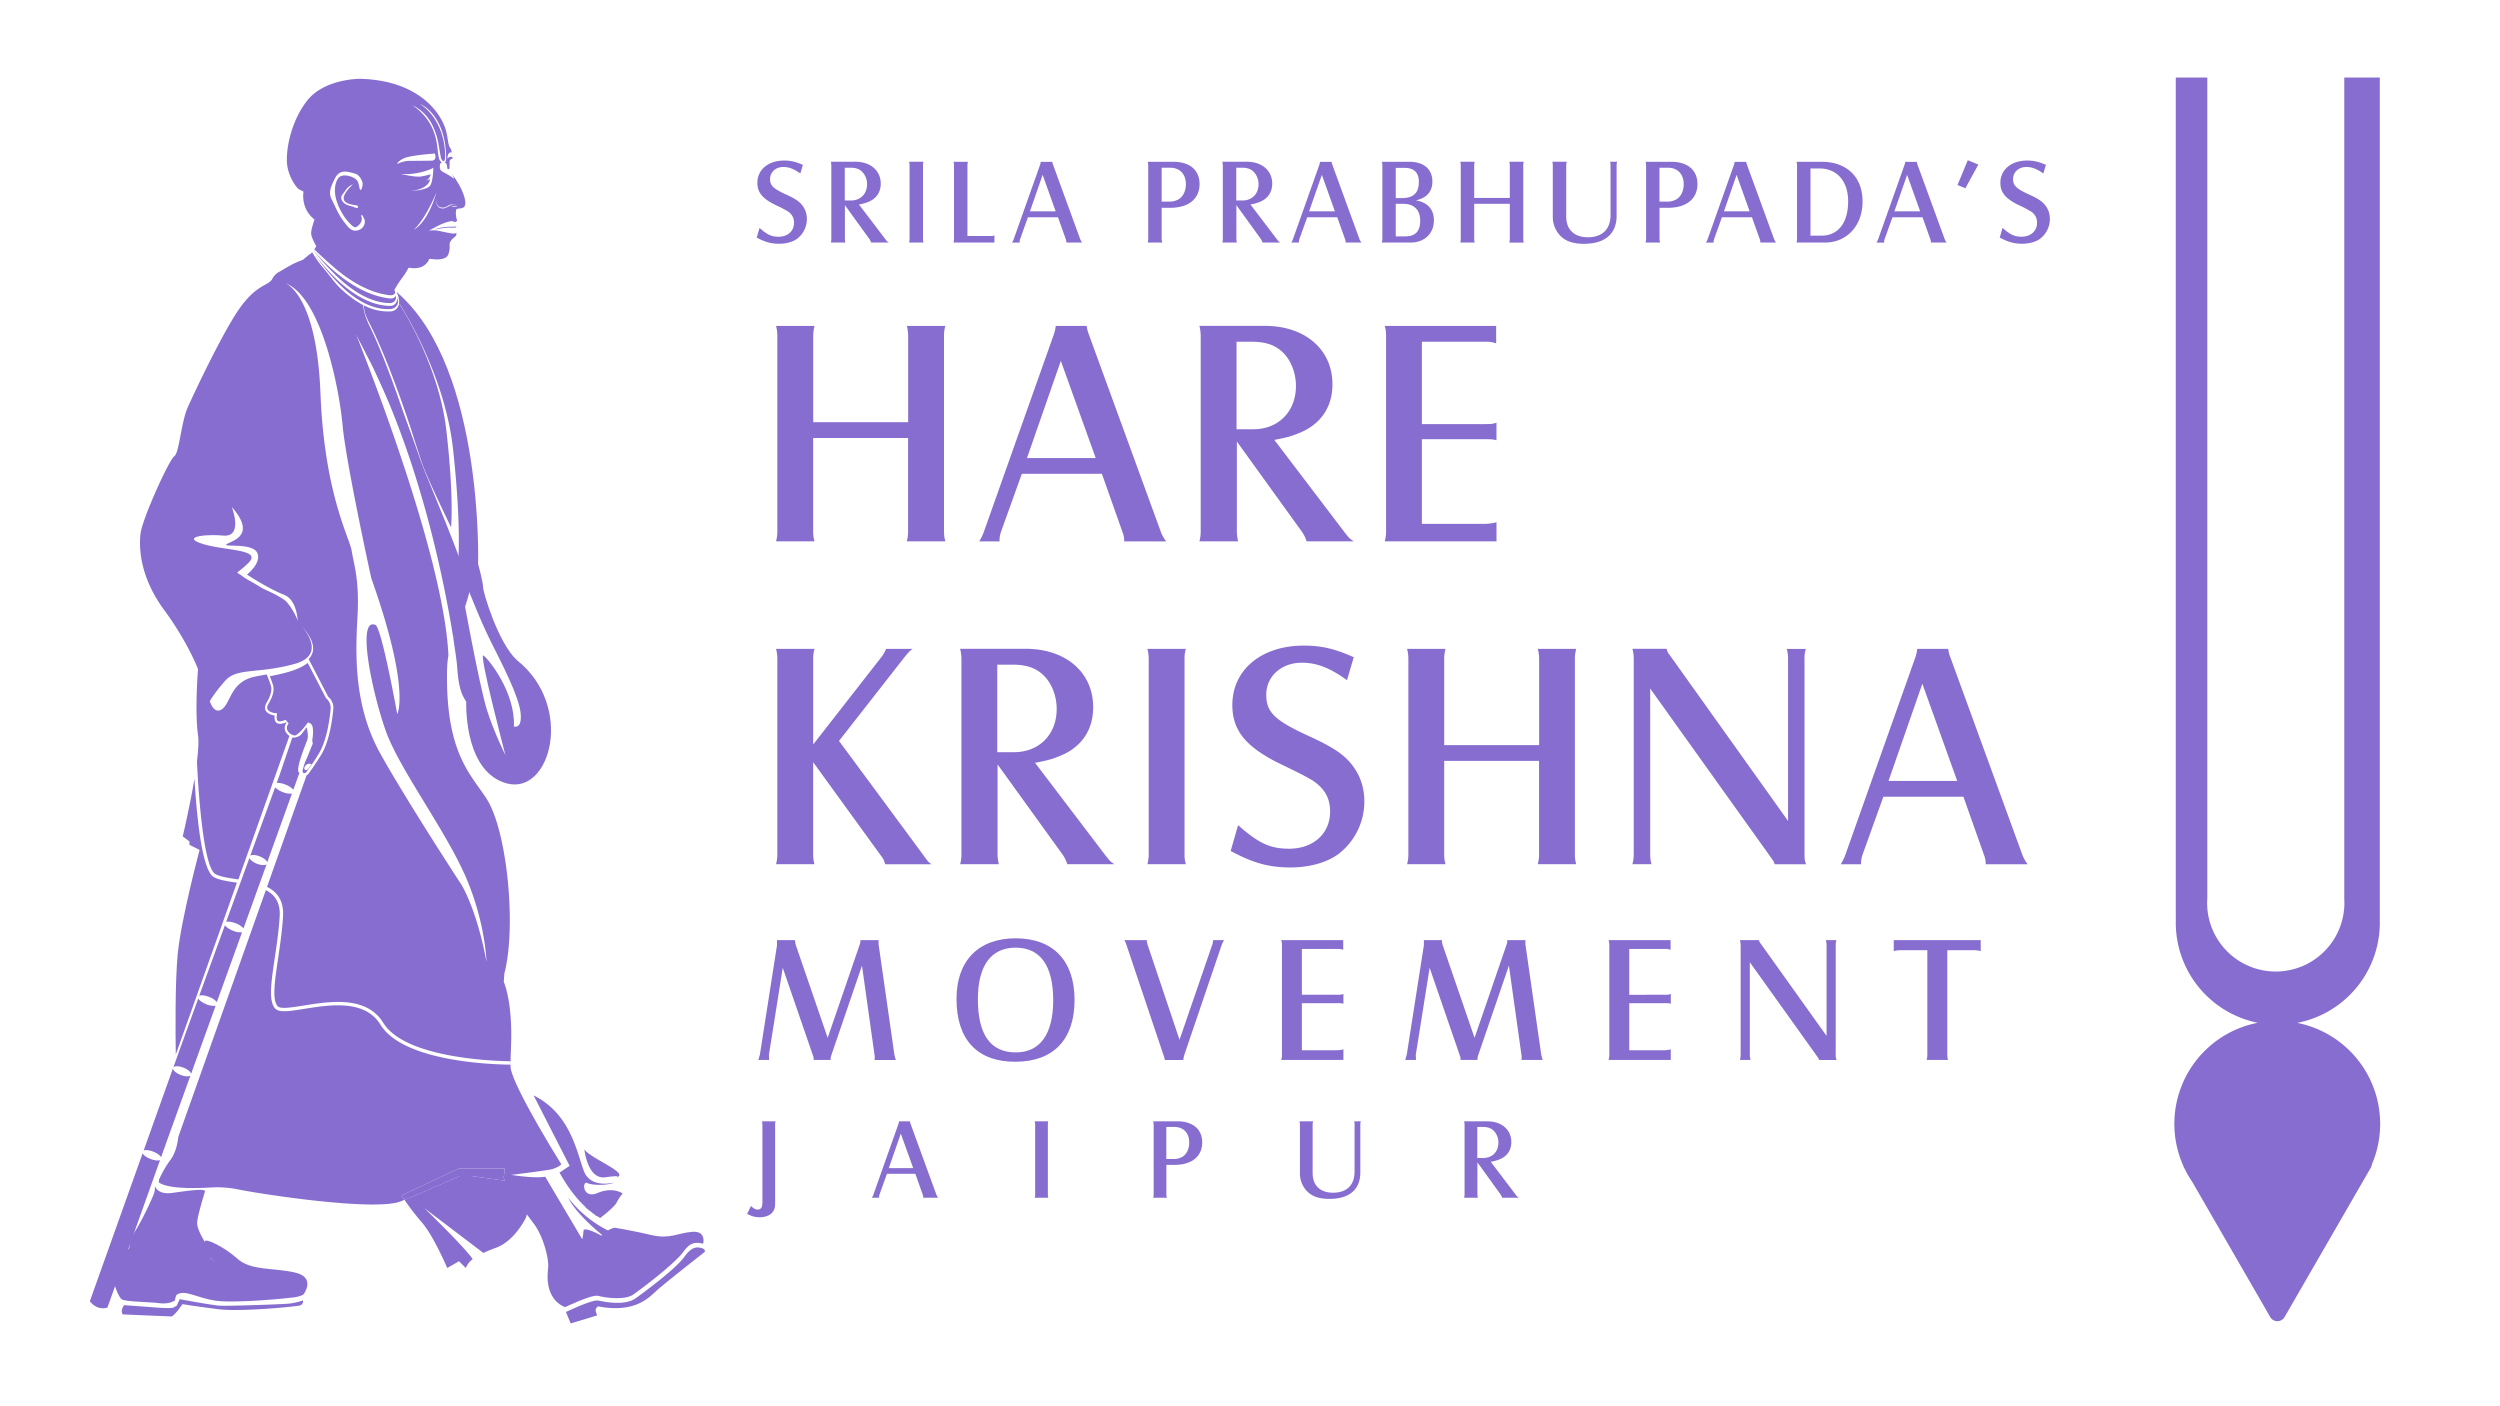 <svg id="Layer_1" data-name="Layer 1" xmlns="http://www.w3.org/2000/svg" viewBox="0 0 1920 1080"><defs><style>.cls-1{fill:#866dcf;}</style></defs><g id="Left_leg" data-name="Left leg"><path class="cls-1" d="M118.86,910.35c0-.11,0-.19,0-.19S118.84,910.24,118.86,910.35Z"/><path class="cls-1" d="M167.17,984.92c17.83,5.27,11.71-11.7-1.17-16.39-7.07-2.57-2.87-2.21-5.86-4.68s-2.34-9.37-2.34-9.37-6.65-9.93-6.39-15.52,6-23.82,6-23.82c.82-2.64-12.57-.76-25,1-11.35,1.6-13.3-4.66-13.56-5.78a13.4,13.4,0,0,1-.16,4.79c-.59,3.32-10.39,23.59-14.84,30.28a28.41,28.41,0,0,0-4.6,13.75C112,959.57,149.34,979.65,167.17,984.92Z"/><path class="cls-1" d="M222.15,1001.16c-5.29.56-47.42,2-53.49,1.61s-30.6-5-30.6-5l-2.43,5.11s-.78.35-2.43,1.3-13.33,0-13.33,0l-24.46-1.82c-3.38,4.17-1.13,7.11-1.13,7.11s36.41,1.56,37.45,1.56,5.2-4.94,5.2-4.94l3.21-4.51s10.4,1.74,27.57,3.9,59.72-2.08,62.59-2.86,2.42-3.9,2.42-3.9A52.08,52.08,0,0,1,222.15,1001.16Z"/><path class="cls-1" d="M226.44,977.28c-16.73-3.8-33.72-1.23-44.14-10.62s-25.28-16.2-24.87-13.18c0,0-1.52,9.35,4.67,13.28s17.21,10.11,14.64,14.94-14.49,0-14.49,0-45-19.77-48.75-21.28-11.77-5.74-14-2.11-15.24,6.49-11.32,29.13c0,0,2.72,8.45,5.28,10.41s21.71,2,29,3,11.79-2,11.79-2,.65-4.08,1.73-4.71c6.37-3.72,14.57,2.36,29.13,4.71s56.18-1.81,61-2.51,6.94-2.2,6.94-2.2S243.17,981.07,226.44,977.28Z"/></g><path class="cls-1" d="M121.77,908c0-.09,0-.18,0-.27s.13.2.38.51ZM473,904.26s5.76-2-8.07-.11-16.14-21.52-16.14-21.52C452.58,889.38,485.09,901.56,473,904.26Zm.62,19.24c-1.92,3.85-12.68,11.92-12.68,11.92-.86-.51-1.7-1-2.54-1.58l-.18.19-8.48-6.62.23-.16C442,920,435.39,910.69,429.7,900.56l7.78-5.19-27.66-54.1c27.66,13.83,32.66,41.5,38.42,57.64s27.67,7.69,22.67,9.61-16.14,1.92-20,0-3.84,12.68,8.07,7.68,19.21.39,19.21.39A37.4,37.4,0,0,0,473.6,923.5Z"/><path class="cls-1" d="M121.77,908l.34.24c-.25-.31-.38-.51-.38-.51S121.76,907.92,121.77,908Z"/><path class="cls-1" d="M388.07,907l-.16-.25s-27-3.64-25.68-3.64h-9.08s-23.49,10.57-42.54,18.3A183,183,0,0,0,324,938.83c9.08,10.38,19.46,35,19.46,35l9.08-5.19,5.19,5.19A16.2,16.2,0,0,1,363,967c-5.34-8.36-37.14-39.2-37.14-39.2l45.33,34.44c2.77-1.27,6-2.56,9.81-4,14.28-5.19,22.71-22.7,22.71-22.7a9.39,9.39,0,0,0-1.95-11c-4.72-4.73-12.68-19.14-14.06-21.67l-1,.12C386.18,903,386.79,904.6,388.07,907Z"/><path class="cls-1" d="M387.53,897.31h-35l-44.11,20.76s.8,1.29,2.22,3.38c19.05-7.73,42.54-18.3,42.54-18.3h9.08c-1.3,0,25.68,3.64,25.68,3.64l.16.25c-1.28-2.44-1.89-4-1.29-4l1-.12-.21-.39Z"/><path class="cls-1" d="M228.6,477.59h0l1.34,1.37C229.13,478.1,228.61,477.6,228.6,477.59Z"/><path class="cls-1" d="M228.6,477.59h0C228.59,477.68,228.6,477.67,228.6,477.59Z"/><polygon class="cls-1" points="228.59 477.59 228.6 477.59 228.6 477.59 228.59 477.59"/><path class="cls-1" d="M219,217.39a4.41,4.41,0,0,0-.61-.24Z"/><path class="cls-1" d="M345.64,497.87l0-.05Z"/><g id="right_leg" data-name="right leg"><path class="cls-1" d="M536.69,958.09c-6.35-.82-10.14,6.23-12.69,9.2-7.54,8.79-26.8,23.32-35.59,29.67s-24.75,2.66-29.26,1.84-24.54,8.79-24.54,8.79l3.68,8.8,20.25-6.14-.82-2.66c-1.22-2.25,1.43-4.29,1.43-4.29,29.87,5.73,40.1-7.78,46.65-13.5s35.29-28.23,35.29-28.23S543,958.91,536.69,958.09Z"/><path class="cls-1" d="M436.34,919.82A89.19,89.19,0,0,0,467,945.06l-3,4.67S443.05,933.45,436.34,919.82Z"/><path class="cls-1" d="M421,974.21s-4.33,22.67,13,29.68c0,0,20.67-10,25.34-8.67s20.34,3.66,27-1,29.57-22,37.35-31.35c2.88-3.48,6.24-10.67,16.34-7.67,0,0,2.67-10-8.34-9.16s-17.34,5.82-31.34,2.49S472,942.86,472,942.86s-16.9,3.42-15,24.64l-5.28,7.71L425,970.54S421.36,971.18,421,974.21Z"/><path class="cls-1" d="M464.22,950.25s-15.74-9.1-16.08-5a38.71,38.71,0,0,1-1,6.5l-28.41-48c-10.6,1.51-26.77-1.77-31.74-2.09.37,1.13.8,3.95,1.31,5.19,3.78,9.17,14.82,23.83,21.83,33.17s11.8,27,10.8,34.34l31.27,2.41,5.95-9.77S458,953.25,464.22,950.25Z"/></g><g id="chanting_bag" data-name="chanting bag"><path class="cls-1" d="M397,507c-14.27-13-25.95-51.9-25.95-55.79S367.18,433,367.18,433s4.47-148.39-60.4-206.77c39.36,59.84,58,152.27,48.06,207.56-19.87-52.7-26.43-64.42-33.73-85.63C280.3,229.65,238,195.11,238,195.11l-4.39,3.63c15,17.3,28.14,36.95,39.71,57.76l13.41,26q2.47,5.2,4.85,10.47c12,26,22.26,49.17,29.52,69.44,27.44,76.6,27.45,114.44,27.8,126.61-.23.58-.46,1.14-.68,1.68,1.85,11.74,2.62,18.53,2.62,18.53h0c.81,11.55,1.89,21.28,5.95,27.55.45.71.88,1.41,1.27,2.11-.16,6.79-.15,54.33,31.16,62.76C423,610.77,441.3,542.21,397,507Zm-2.35,50.9c1.3-25.94-19.46-51.89-23.36-54.49s16.87,76.55,16.87,76.55-9.08-18.16-14.27-35c-6-19.61-18.17-86.93-18.17-86.93s-6.48-28.54,0-14.27,11.68,29.84,22.06,50.6c7.06,14.12,20.76,40.22,22.06,53.19S394.67,557.88,394.67,557.88Z"/></g><path class="cls-1" d="M181.94,677.9c-.13,0-.27,0-.41-.06-6.85-1-13.32-1.94-17.43-4.28-8.92-5.07-13-45.77-14.77-75.43-3.56,21.63-9,44.23-9,44.23l5.19,3.9v2.59l7.78,3.89s-14.27,53.2-16.86,80.45c-2,21.14-1.69,60.23-1.44,76.7Z"/><path class="cls-1" d="M250.64,536.42l-.31-.25-14-27.07c-6.81,5.46-18.3,8.19-29.14,10.24,1.09,2.67,1.92,4.94,2.46,6.74,1.22,4.06-.41,8.12-1.11,9.86a55.07,55.07,0,0,1-2.68,5.14c-.73,1.57-.83,2.84-.31,3.78,1,1.85,4.23,2.6,5.38,2.74l1.87.2-.21,1.87c-.2,1.79,0,3.11.55,3.73.12.14.51.58,1.73.58a11.94,11.94,0,0,0,4.44-1.19l2.35,2.79c-1.42,1.9-1.71,3.74-.84,5.46a7.38,7.38,0,0,0,5.56,3.81h.14c1.72-.14,6.11-4.7,9.13-8.87l.86-1.19,1.36.55c2.54,1,2.67,4.86,2.5,8.1-.12,2.3-.45,4.49-.58,5.33l.45,2.19-4.64,11.56-.08.13c-1.26,2.06-2.64,7.09-3.15,9.21.21,1.92.87,1.92,1.16,1.92a3.54,3.54,0,0,0,1.38-.36,157.53,157.53,0,0,0,9.92-14.63c6.33-10.23,8.49-27.57,9.12-34.56A9.61,9.61,0,0,0,250.64,536.42Zm-14,54.2c-2.48,2.36-3-.64-3-.64a4.57,4.57,0,0,1,1.69-2.7c1.57-1.38,3.95-.34,3.95-.34Z"/><path class="cls-1" d="M178.89,714.77c-2.94-1.16-5.24-2.79-6.14-4.19L153,764.72c1.5-.62,4.49-.3,7.66.94a13.77,13.77,0,0,1,5.88,3.93L185.89,716A14.49,14.49,0,0,1,178.89,714.77Z"/><path class="cls-1" d="M217,608.25a16.07,16.07,0,0,1-5.71-3.55l-19.09,52.43c1.31-.81,4.2-.64,7.27.57s5.37,3.1,5.74,4.59l19-52.81A14.74,14.74,0,0,1,217,608.25Z"/><path class="cls-1" d="M158.48,771.28c-3.11-1.22-5.49-3-6.21-4.45L138,806.15l-4.85,13.6c1-1.22,4.25-1.17,7.76.21,3.25,1.28,5.61,3.28,5.83,4.8l18.86-52.35A13.6,13.6,0,0,1,158.48,771.28Z"/><path class="cls-1" d="M197.26,663.32c-3-1.18-5.2-3-5.69-4.44L173.67,708c1.6-.44,4.44-.07,7.43,1.11A14.76,14.76,0,0,1,187,713l17.71-49.16C203.44,664.71,200.44,664.57,197.26,663.32Z"/><path class="cls-1" d="M115.51,890.07c-3-1.16-5.22-2.85-6-4.27L69,999.36s4.9,7.35,13.48,4.9L122.89,891C121.4,891.57,118.53,891.26,115.51,890.07Z"/><path class="cls-1" d="M138.66,825.58c-3.39-1.34-5.8-3.44-5.85-5l-22.46,62.95c1.49-.59,4.36-.28,7.38.91s5.22,2.85,6,4.28l3.23-9.09L146.26,826C145.09,827,142,826.88,138.66,825.58Z"/><path class="cls-1" d="M392.07,818.82c0-13,1.3-22.06,0-38.93s-5.19-25.95-5.19-25.95.24-2.28.42-6.13h0c9.5-36,2.18-109.34-13.39-134-11.26-17.82-30-33.4-30.61-90.61-.08-7.3,0-13.64,1.08-19.89-3.13-68.71-52-198.63-71.05-246.82,4.73,8.51,9.2,17.22,13.41,26,1.65,3.54,3.26,7,4.85,10.47,35,77.59,50.93,161.41,56.64,197.73,6.11-15,16.85-45.46,16.6-61.16-.89-54.88-6.28-151.29-60.32-205.61,2.28,5.21,2.63,9.25,1,12a7,7,0,0,1-5.74,3.26c-.65,0-1.3,0-2,0a36.44,36.44,0,0,1-8.53-1l.19.08a48.62,48.62,0,0,1-10.12-3.76,43.42,43.42,0,0,0,1.1,6.21,47.84,47.84,0,0,0,3,6.83c12,23.31,25,60,31.78,80.55,2.41,7.34,6,19.21,9.58,29.39S346.42,405,346.42,405s2.34-22.57-3.64-74.56c-5.41-46.93-30.91-89-36-96.75a3.89,3.89,0,0,0,0-.47c3.16,4.88,35,55.2,41.18,111.9,6.49,59.69,3.94,85.6,3.94,85.6s-19.51-42.78-23.4-54.46-7.77-25.3-10.38-33.73C310.81,319,296.68,276.79,283.67,250a57.84,57.84,0,0,1-3.24-7.85,73.45,73.45,0,0,1-1.67-7.94c-.85-.44-1.7-.9-2.55-1.4A86,86,0,0,1,257.1,217a142,142,0,0,1-17.41-23.35,22.3,22.3,0,0,1-9.14,6.71c-5.3,1.86-12.18,6.07-15,7.84a13,13,0,0,0-6.45,6c-2.59,5.19-11.67,3.89-24.65,22s-35,64.88-40.22,76.55-6.49,35-10.38,37.63-24.65,48-25.95,59.68,0,33.74,18.17,58.39,26,45.41,26,45.41-2.6,32.43,0,50.6c.66,4.65.22,12-.81,20.41,1.53,32.12,5.65,81.55,14.14,86.38,3.68,2.09,9.92,3,16.52,4l1.17.17,39.17-110.22c-3-2.11-5.33-6.11-1.91-10.69,0,0-10.42,5.29-9.45-4.76l-.22-.27c-1.51-.23-9.79-1.85-6.28-9.21,0,0,2-3.42,2.6-5s2.08-5.18,1.05-8.61c-.92-3.07-2.51-6.88-3.27-8.68l-5.56,1c-1.33.25-2.57.49-3.69.73-18.16,3.89-18.16,19.46-24.65,24.65s-9.73-5.84-9.73-5.84,2.59-5.19,11.67-15.57,24.66-5.19,53.2-13c24.49-6.68,8.87-25.77,3.94-31.07l-1.34-1.37c0,.08,0,.09,0,0,0-2.9-6.48-14.27-10.37-16.87-8.71-5.8-13.73-6.86-18.54-9.92-5.48-3.47-10.76-6-13-7.78-6.51-5.16-6.11-.46,4.27-10.84s-18.17-9.08-35-14.27,0-7.79,15.57-6.49S178,389.36,178,389.36c19.47,22.06,0,25.95-3.89,28.55s19.46-1.3,23.36,6.48-7.79,16.87-7.79,16.87,15.57,10.38,28.55,15.57c10,4,10.38,19.68,10.38,20.76,0,0,.53.51,1.34,1.37,12.61,13.18,12.57,21.71,6.83,27.47.09-.1.2-.18.29-.27L252,535s4.56,3.64,4,9.45-2.53,24.28-9.4,35.37S236.3,595,236.3,595a6,6,0,0,1-.81.38l-30.43,85.72c7.66,3.85,13.05,10.44,12.32,22.68-.67,11.13-2.34,22.39-3.81,32.33-2.57,17.37-4.8,32.38-.14,36.82,2.23,2.13,10.71.78,19.68-.66,20.4-3.26,48.34-7.73,61.28,13.31,16.7,27.15,85.22,29.3,97.59,29.46,0,.81,0,1.69,0,2.61-12.83-.11-82.16-2-99.8-30.71-12-19.56-39-15.25-58.66-12.11-10.87,1.74-18.72,3-21.89,0-5.62-5.37-3.42-20.25-.63-39.08,1.47-9.89,3.13-21.09,3.79-32.1.64-10.65-3.88-16.53-10.61-20.05L137,872.93h0c-.81,6.51-2.43,12.7-5.68,17.26a83.27,83.27,0,0,0-9.09,15.57,4.49,4.49,0,0,0,0,2.53c4.46,2.92,15.37,5.11,40,3.68h.19a78.63,78.63,0,0,1,20.81,1.58c19.47,3.89,105.1,16.87,124.56,9.08l2.87-1.16c-1.42-2.09-2.22-3.38-2.22-3.38l44.11-20.76h35v5.19l.21.39c5.26-.64,30.79-3.76,36.3-5,6.1-2,7-3.83,7-3.83S392.07,831.79,392.07,818.82ZM354.43,679.53s-41.5-63.44-62.25-100.61S273,501.58,274.57,473.29s-2.92-40.12-4.46-50.19-21-43.71-24-121.3c-2.79-70.32-23.25-82.7-27.06-84.41l-.61-.24a4.41,4.41,0,0,1,.61.24c28,10.84,41.6,81.69,44.1,109.55,2.52,28.06,21.94,116.92,21.94,116.92,30.54,86,20,104.59,20,104.59s-12-66.51-16.76-68.5c-14.46-6.06-3,50,7.69,80.68,10.16,29.1,44.57,74.68,60.71,110.65s16.91,67.46,16.91,67.46C366.12,698.15,354.43,679.53,354.43,679.53Z"/><path class="cls-1" d="M299.43,234.9h-.05c-16.35-.1-31.59-11.49-41.5-21A145.38,145.38,0,0,1,242,195.57a147.51,147.51,0,0,0,15.85,19.87c9.8,10.54,25,22.9,41.94,21.92a6.09,6.09,0,0,0,5-2.79c1-1.72,1.12-3.17.37-6.12a7.3,7.3,0,0,1-1.47,4.73A5.24,5.24,0,0,1,299.43,234.9Z"/><path class="cls-1" d="M303.43,228a4.8,4.8,0,0,1-3.59,1.21,18.67,18.67,0,0,1-3.61-.45l-.56-.1c-15.57-2.74-29.61-12.46-38.64-20.13a130.38,130.38,0,0,1-16-16.14.44.44,0,0,1-.09-.31l-.19.25a.55.55,0,0,1,.2.17A184.43,184.43,0,0,0,258.54,212c9.78,9.42,24.81,20.66,40.85,20.76a4.38,4.38,0,0,0,3.52-1.39c1-1.18,1.41-1.85,1.2-4.47A3.4,3.4,0,0,1,303.43,228Z"/><path class="cls-1" d="M236.08,568c1-3-.54-9.54-.54-9.54s-.45.72-3.73,5c-2,2.6-5.14,3.08-7.35,3.05l-10.07,29.65-1.86,5.11a16,16,0,0,1,6.7,1.3,15,15,0,0,1,6.06,3.94l3.32-9.22,1.36-3.79C226,592.36,235.14,570.83,236.08,568Z"/><path class="cls-1" d="M350.48,173.92c-.34.05-.69.09-1,.12-1.78.16-3.5.05-5.3.14a31.35,31.35,0,0,0-10.55,2.19c1.77-.3,3.51-.69,5.28-1a33.22,33.22,0,0,1,7.9-.52,12.78,12.78,0,0,0,3.32-.22"/><path class="cls-1" d="M351,169.7c.13,0,.1-.1.07-.22-1.63-5.16-.76-8.09-.49-8.82,0,0,.1-.14.12-.2,2.9-.67,6.79.16,6.66-4.69-.17-6.87-6.23-17.93-13.36-25.67h0l.89-.43a.71.71,0,0,0,.38-.62v-4.57c0-.73.46-2.28,1.68-2.42a.69.69,0,0,0,.59-.8c-.18-1-.47-2.56-.74-3.7a.47.47,0,0,1,0-.17,5.69,5.69,0,0,0-1.07-3.76c-2-2.59-1.47-9.06-4.25-16.46S324.79,62,276.84,60.52c0,0-27.75-.33-41.13,17s-16.65,40.48-15,50.27,7.63,16.73,8.49,17.3a30.27,30.27,0,0,0,3.44,1.75.68.68,0,0,1,.4.72c-.34,2.45-1.21,13.24,8.17,20.72a.69.69,0,0,1,.22.77c-.62,1.73-2.72,7.85-2.44,10.64s3,7.76,3.72,9.11a.68.68,0,0,1,0,.7c-.26.43-.77,1.22-1.46,2.2a.45.45,0,0,1,.54.14c.06.08,6.2,6.22,15.9,14.46,8.94,7.59,22.82,17.2,38.18,19.9l.58.11c1.74.34,5,1,6.33-.49.76-.81.87-.67.34-2.66a.06.06,0,0,0,0,0c-.06-.14-.13-.27-.2-.42a.46.46,0,0,1,.22-.62.42.42,0,0,1,.22-.05c0-.15,0-.24,0-.24a78.6,78.6,0,0,1,5.55-8.49,49,49,0,0,0,4.65-7.36.71.71,0,0,1,.76-.35c2.26.48,11.42,1.83,15.27-6.49a.68.68,0,0,1,.74-.38c2.42.43,12.4,1.84,14.13-3.78,2-6.41-.25-6.91,1.72-9.86s3.47-2.86,4.26-4.69a7.65,7.65,0,0,0,0-1.79c-.07.57-.42.46-1.19.65-2.6.62-12-2.41-16-2.41a37.7,37.7,0,0,0-3.87.23l.8-.43c8.64-4.53,7.27-4,11.13-5.41,4.23-1.58,6.4-1.69,7.4-.9.18.14.65.28.84.15a5.67,5.67,0,0,1,1-.55Zm-76.26,7.21c-5,1.25-7.49-2.5-11.24-7.49s-6.24-11.24-8.74-16.23-1.25-8.74,2.5-16.23,10-5,15-3.75,6.24,7.49,6.24,7.49,0,3.75-1.25,5-1.25-3.75-2.49-6.24c-1.77-3.54-10-6.25-13.74-3.75-3.35,2.24-8,13.85,3.75,31.21,0,0,6.24,8.74,8.74,7.49,2.15-1.07,5.85-4.76,3.74-8.74.6-1.17,1.25,0,1.25,0l1.25,2.5C281,170.67,279.74,175.66,274.75,176.91Zm-.15-18.86c1.16,1.18,0,2.36-2.32,1.18s-7-1.18-9.29-4.72,0-4.73,2.32-8.27a12.48,12.48,0,0,1,5.81-4.73C253.7,158.05,273.44,156.87,274.6,158.05Zm71.95-41.14c.32,0,.94,3.75.94,3.75a3,3,0,0,0-3.75,1.25C343.43,117.14,346.23,116.91,346.55,116.91Zm2.08,20.36s-.85-.94-5.34-3.54-5.5-2.39-5.5-6.14c0-1.87.71-2.54,1.41-2.75a3,3,0,0,0,2.23.21l.31-.21c1.3.62,1.67,2.29,1.67,3.38a3,3,0,0,0,1,2.29C348.85,135.46,348.63,137.27,348.63,137.27Zm-6.74-18.44c-.3-15.3-6.8-30.72-19.23-39,0,0,18.93,7.14,20,40,.1,1.57.07,4.12-1.05,5-.89.6-2.17.68-3.73-1.59-3.55-5.17,2-26.35-21.12-42.46a33.3,33.3,0,0,1,15.54,15.79c3,6.55,4,10.38,5.18,18.2l1.2,6.71C339.49,123.48,342,126.55,341.89,118.83ZM310,121.66c5-2.49,24-3.74,24-3.74,1.88,5.62-2.49,5.48-2.49,5.48s-12.19.14-17.19.14A21.29,21.29,0,0,0,305,126S305,124.16,310,121.66Zm-2.18,11.87c12.66,1.15,23.75-3.84,24.82-4.58l.16-.73s0,.24,0,.63h0c0,.06,0,.12,0,.18-.06,2.35-.36,9.33-2.05,12.92-2.05,4.37-15.43,4.69-15.43,4.69,14.4-1.33,15-9,15-9l-3.75,1.25a6.05,6.05,0,0,0,4.06-5l-.24-.07c-.69.51-5.24,1.39-6.32,1.63C319.21,136.47,307.82,133.53,307.82,133.53Zm10,42.76c8.74-7.49,17.48-28.72,17.48-28.72C327.8,172.54,317.81,176.29,317.81,176.29ZM345,158.2a15.14,15.14,0,0,1-3.85,1.78,6.15,6.15,0,0,1-2.86-.14,4.52,4.52,0,0,1-1.95-7.27,4.16,4.16,0,0,0,2,6.68,6.5,6.5,0,0,0,5.27-.94,10.41,10.41,0,0,1,5.38-1.66,3.33,3.33,0,0,1,2.38,1.41,3.28,3.28,0,0,0-2.39-1.25C347.64,156.8,346.3,157.65,345,158.2Zm6.35.05a6,6,0,0,1-4.85-.07h5Z"/><path class="cls-1" d="M598,181.81c-5.39,0-8.74-1.48-14.69-6.78l-2.14,7.44c6.41,3.44,11,4.74,17.2,4.74,5.49,0,10.42-1.4,13.77-3.81a19.09,19.09,0,0,0,7.53-15.16,16.56,16.56,0,0,0-3.44-10.42c-2.23-3-5.49-5.21-12-8.18-10.41-4.75-12.83-7.07-12.83-12.19,0-5.3,4.37-9.2,10.23-9.2,4.18,0,8,1.39,13,5l2-6.61c-5.39-2.41-9.3-3.34-14.41-3.34-12.19,0-20.56,7-20.56,17.11,0,7.53,4.09,12.37,14.7,17.39a77,77,0,0,1,9,4.74,9.86,9.86,0,0,1,4.46,8.56C609.82,177.44,605,181.81,598,181.81Z"/><path class="cls-1" d="M638.09,186.28h11.16a11.31,11.31,0,0,1-.37-3V157.54l18.79,26a10.18,10.18,0,0,1,1.3,2.7h13.58a7.62,7.62,0,0,1-2.51-2.42l-20.37-26.78a32.4,32.4,0,0,0,6.88-1.86c6.33-2.42,9.86-7.44,9.86-14.14,0-10-7.91-16.83-19.44-16.83H638.09a12.78,12.78,0,0,1,.37,3V183.3A10.45,10.45,0,0,1,638.09,186.28Zm10.7-57.48h4.37c3.81,0,6.42.84,8.56,2.7a13.51,13.51,0,0,1,4.18,10c0,7.35-5,12.47-12.28,12.47h-4.83Z"/><path class="cls-1" d="M698.17,186.28h11.07a9.23,9.23,0,0,1-.38-3V127.22a9.2,9.2,0,0,1,.38-3H698.17a11.75,11.75,0,0,1,.37,3V183.3A11.77,11.77,0,0,1,698.17,186.28Z"/><path class="cls-1" d="M732.3,186.28h31.43v-5.49a7.54,7.54,0,0,1-3.16.47H743v-54a10.81,10.81,0,0,1,.38-3H732.3a12.25,12.25,0,0,1,.37,3V183.4A11.58,11.58,0,0,1,732.3,186.28Z"/><path class="cls-1" d="M783.45,183.67l6-16.83h23.07l6,16.83a6.8,6.8,0,0,1,.46,2.61h12.09a11.34,11.34,0,0,1-1.48-2.61l-20.93-57.38a8.82,8.82,0,0,1-.46-2h-8.93a10.48,10.48,0,0,1-.47,2.23l-20.27,57.19a13.47,13.47,0,0,1-1.3,2.61h5.86A7.67,7.67,0,0,1,783.45,183.67Zm17.3-49.38,10,28H791Z"/><path class="cls-1" d="M881.47,186.28h11.16a9.8,9.8,0,0,1-.47-3V159.59h6.61c14,0,22.5-6.88,22.5-18.23,0-10.7-7.53-17.11-20.09-17.11H881.47a11.75,11.75,0,0,1,.37,3V183.3A12.85,12.85,0,0,1,881.47,186.28Zm10.69-57.48h6.42c7.53,0,12.18,4.84,12.18,12.74,0,5.12-2.14,9.58-5.76,11.63a13.94,13.94,0,0,1-7.26,1.67h-5.58Z"/><path class="cls-1" d="M938.76,186.28h11.16a11.33,11.33,0,0,1-.38-3V157.54l18.79,26a10.18,10.18,0,0,1,1.3,2.7h13.58a7.62,7.62,0,0,1-2.51-2.42l-20.37-26.78a32.4,32.4,0,0,0,6.88-1.86c6.33-2.42,9.86-7.44,9.86-14.14,0-10-7.9-16.83-19.43-16.83H938.76a13.35,13.35,0,0,1,.37,3V183.3A10.82,10.82,0,0,1,938.76,186.28Zm10.69-57.48h4.37c3.82,0,6.42.84,8.56,2.7a13.51,13.51,0,0,1,4.18,10c0,7.35-5,12.47-12.27,12.47h-4.84Z"/><path class="cls-1" d="M997.9,183.67l6.05-16.83H1027l6,16.83a6.63,6.63,0,0,1,.47,2.61h12.09a11.07,11.07,0,0,1-1.49-2.61l-20.92-57.38a8.87,8.87,0,0,1-.47-2h-8.93a10.43,10.43,0,0,1-.46,2.23L993,183.67a13.47,13.47,0,0,1-1.3,2.61h5.86A7.67,7.67,0,0,1,997.9,183.67Zm17.3-49.38,10,28h-19.81Z"/><path class="cls-1" d="M1061.23,186.28h22.23c10.51,0,17.77-7,17.77-16.93,0-8.55-4.65-13.85-13.77-15.44a26.2,26.2,0,0,0,6-2.32c4.19-2.33,6.61-6.7,6.61-12,0-9.76-6.51-15.34-17.86-15.34h-20.93a9.94,9.94,0,0,1,.38,3v56A10.68,10.68,0,0,1,1061.23,186.28Zm10.7-57.38h6.6c7.44,0,11.16,3.62,11.16,10.78,0,8.56-4.18,12.47-13.3,12.47h-4.46Zm0,27.62h4.56c5,0,7.62.74,10.13,2.79,2.7,2.14,4.1,5.76,4.1,10.32,0,8-3.82,11.91-11.44,11.91h-7.35Z"/><path class="cls-1" d="M1121.5,186.28h11.07a10.46,10.46,0,0,1-.38-3V156.52h27.35V183.3a10.46,10.46,0,0,1-.38,3h11.07a10.45,10.45,0,0,1-.37-3V127.22a10.34,10.34,0,0,1,.37-3h-11.07a11.79,11.79,0,0,1,.38,3V152h-27.35V127.22a11.79,11.79,0,0,1,.38-3H1121.5a11.28,11.28,0,0,1,.37,3V183.3A10.87,10.87,0,0,1,1121.5,186.28Z"/><path class="cls-1" d="M1241.56,165.73V127.22a10.29,10.29,0,0,1,.37-3h-5.39a9.58,9.58,0,0,1,.37,3V165c0,11.07-6.32,17.21-17.48,17.21-10.42,0-16.56-5.86-16.56-15.81V127.22a11.31,11.31,0,0,1,.38-3h-11.07a11.75,11.75,0,0,1,.37,3v39a20.76,20.76,0,0,0,4.37,13.21c4.19,5.39,10.33,7.81,19.62,7.81C1232.63,187.21,1241.56,179.58,1241.56,165.73Z"/><path class="cls-1" d="M1263.79,186.28H1275a9.8,9.8,0,0,1-.47-3V159.59h6.61c14,0,22.5-6.88,22.5-18.23,0-10.7-7.53-17.11-20.09-17.11h-19.71a11.75,11.75,0,0,1,.37,3V183.3A12.85,12.85,0,0,1,1263.79,186.28Zm10.69-57.48h6.42c7.53,0,12.18,4.84,12.18,12.74,0,5.12-2.14,9.58-5.76,11.63a13.94,13.94,0,0,1-7.26,1.67h-5.58Z"/><path class="cls-1" d="M1316.43,183.67l6-16.83h23.07l6,16.83a6.8,6.8,0,0,1,.46,2.61H1364a11.34,11.34,0,0,1-1.48-2.61l-20.93-57.38a8.82,8.82,0,0,1-.46-2h-8.93a11.14,11.14,0,0,1-.47,2.23l-20.27,57.19a14.06,14.06,0,0,1-1.3,2.61h5.85A7.66,7.66,0,0,1,1316.43,183.67Zm17.29-49.38,10,28H1324Z"/><path class="cls-1" d="M1379.76,186.28h21.76c16.93,0,28.92-13,28.92-31.53,0-18.88-12.09-30.5-31.62-30.5h-19.06a10.34,10.34,0,0,1,.37,3V183.3A11.77,11.77,0,0,1,1379.76,186.28Zm10.69-56.92h6.79c13.58,0,22.14,9.77,22.14,25.3,0,16.46-7.72,26.32-20.46,26.32h-8.47Z"/><path class="cls-1" d="M1447.37,183.67l6.05-16.83h23.06l6,16.83a6.82,6.82,0,0,1,.47,2.61H1495a11.07,11.07,0,0,1-1.49-2.61l-20.93-57.38a8.82,8.82,0,0,1-.46-2h-8.93a10.48,10.48,0,0,1-.47,2.23l-20.27,57.19a13.47,13.47,0,0,1-1.3,2.61H1447A7.67,7.67,0,0,1,1447.37,183.67Zm17.3-49.38,10,28H1454.9Z"/><polygon class="cls-1" points="1519.35 126.39 1511.26 123.04 1503.36 142.1 1509.4 144.61 1519.35 126.39"/><path class="cls-1" d="M1570.87,157.82c-2.23-3-5.48-5.21-12-8.18-10.42-4.75-12.84-7.07-12.84-12.19,0-5.3,4.37-9.2,10.23-9.2,4.19,0,8,1.39,13,5l2-6.61c-5.4-2.41-9.31-3.34-14.42-3.34-12.18,0-20.55,7-20.55,17.11,0,7.53,4.09,12.37,14.69,17.39a77,77,0,0,1,9,4.74,9.87,9.87,0,0,1,4.47,8.56c0,6.32-4.84,10.69-11.82,10.69-5.39,0-8.74-1.48-14.69-6.78l-2.14,7.44c6.42,3.44,11,4.74,17.21,4.74,5.48,0,10.41-1.4,13.76-3.81a19.09,19.09,0,0,0,7.53-15.16A16.5,16.5,0,0,0,1570.87,157.82Z"/><path class="cls-1" d="M671.82,812a6,6,0,0,1-.28,2.07H688a32.94,32.94,0,0,1-1.1-4l-12.15-84.87V722H660.78v.83a5.88,5.88,0,0,1-.42,2.35l-24.7,71.9L611.1,725.59a19.4,19.4,0,0,1-.56-3.59h-13.8v4l-13.11,83.77c-.27,1.11-.55,1.93-1.24,4.28h8.28c0-1,0-1-.14-3.45v-.55l10.63-66.8,23.18,67.35a5.9,5.9,0,0,1,.56,2.62v.83h13v-.69a10.71,10.71,0,0,1,.69-3.31L662,741.6l9.66,68.72A7.28,7.28,0,0,1,671.82,812Z"/><path class="cls-1" d="M780,720.62c-28.57,0-45.4,17.25-45.4,46.51,0,31.33,15.87,48.3,45.12,48.3s45.54-17,45.54-47.47C825.27,737.87,808.85,720.62,780,720.62Zm.14,87.63c-19.46,0-29.12-13.66-29.12-40.84,0-25.81,10.07-39.61,29-39.61s28.84,13.8,28.84,40.43C808.85,794.18,798.78,808.25,780.15,808.25Z"/><path class="cls-1" d="M931,725.59l-25.12,73-24.42-72.72a12.33,12.33,0,0,1-.69-3,2.42,2.42,0,0,1,.14-.83H863.5a23.43,23.43,0,0,1,1.93,4.56l28.15,83.76a15.15,15.15,0,0,1,1,3.73h14.21a24.09,24.09,0,0,1,.69-3.73l28.71-84.45a16.33,16.33,0,0,1,1.93-3.87h-8.56A8.5,8.5,0,0,1,931,725.59Z"/><path class="cls-1" d="M984,814.05h47.75v-8.14a21.12,21.12,0,0,1-5.25.69H999.84V770.44h26.91a16.87,16.87,0,0,1,5,.42V763.4a14.33,14.33,0,0,1-5.11.56H999.84V728.77h27.46a11.4,11.4,0,0,1,4.28.69V722H984a15.09,15.09,0,0,1,.55,4.42v83.21A15.67,15.67,0,0,1,984,814.05Z"/><path class="cls-1" d="M1171.51,725.18V722h-13.94v.83a6.07,6.07,0,0,1-.41,2.35l-24.7,71.9-24.57-71.49a20.4,20.4,0,0,1-.55-3.59h-13.8v4l-13.11,83.77c-.28,1.11-.55,1.93-1.24,4.28h8.28c0-1,0-1-.14-3.45v-.55l10.63-66.8,23.18,67.35a6,6,0,0,1,.55,2.62v.83h13v-.69a11,11,0,0,1,.69-3.31l23.46-68.45,9.66,68.72a7.28,7.28,0,0,1,.14,1.66,6.24,6.24,0,0,1-.27,2.07h16.42a33.7,33.7,0,0,1-1.11-4Z"/><path class="cls-1" d="M1251.27,764V728.77h27.47a11.38,11.38,0,0,1,4.27.69V722H1235.4a14.75,14.75,0,0,1,.56,4.42v83.21a15.31,15.31,0,0,1-.56,4.42h47.75v-8.14a21.05,21.05,0,0,1-5.24.69h-26.64V770.44h26.91a16.8,16.8,0,0,1,5,.42V763.4a14.3,14.3,0,0,1-5.11.56Z"/><path class="cls-1" d="M1409.83,726.42a13.09,13.09,0,0,1,.56-4.42h-8.14a16.33,16.33,0,0,1,.55,4.42v69.14l-50.24-70.38c-1.24-1.66-1.38-1.93-1.65-3.18h-14.63a17,17,0,0,1,.55,4.42v83.21a17.72,17.72,0,0,1-.55,4.42h8.14a15.67,15.67,0,0,1-.55-4.42V739l51.2,71.62c.55.83,1.1,1.52,1.52,2.21l.55,1.24h13.38a8.63,8.63,0,0,1-.69-4.14Z"/><path class="cls-1" d="M1454.41,730.42a23.51,23.51,0,0,1,5.79-.69h20v79.9a15.31,15.31,0,0,1-.55,4.42h16.42a15.67,15.67,0,0,1-.55-4.42v-79.9h20a24.85,24.85,0,0,1,5.66.69V722h-66.79Z"/><path class="cls-1" d="M585.53,864v59.39c0,3.88-1.14,5.55-3.61,5.55-1.67,0-2.9-.62-5.19-2.73l-2.9,6a18.34,18.34,0,0,0,9.59,2.64c4.49,0,8.36-1.58,10.21-4.31,1.32-1.76,1.67-3.52,1.67-7.48V864a9.26,9.26,0,0,1,.35-2.82H585.18A10.05,10.05,0,0,1,585.53,864Z"/><path class="cls-1" d="M699.31,863.12a9.18,9.18,0,0,1-.44-1.94h-8.45a9.25,9.25,0,0,1-.44,2.11L670.8,917.41a13.17,13.17,0,0,1-1.23,2.47h5.54a7.38,7.38,0,0,1,.35-2.47l5.72-15.93H703l5.63,15.93a6.43,6.43,0,0,1,.44,2.47h11.44a10.75,10.75,0,0,1-1.41-2.47Zm-16.72,34,9.24-26.49,9.51,26.49Z"/><path class="cls-1" d="M805.09,861.18H794.62A11.37,11.37,0,0,1,795,864v53.06a11.42,11.42,0,0,1-.35,2.82h10.47a8.63,8.63,0,0,1-.36-2.82V864A8.63,8.63,0,0,1,805.09,861.18Z"/><path class="cls-1" d="M904.26,861.18H885.61A11.37,11.37,0,0,1,886,864v53.06a12.5,12.5,0,0,1-.35,2.82h10.56a9,9,0,0,1-.44-2.82V894.62H902c13.29,0,21.3-6.51,21.3-17.25C923.27,867.25,916.14,861.18,904.26,861.18Zm3.61,27.37a13.27,13.27,0,0,1-6.86,1.58h-5.28V865.49h6.07c7.13,0,11.53,4.58,11.53,12.06C913.33,882.39,911.3,886.61,907.87,888.55Z"/><path class="cls-1" d="M1040.31,864v35.72c0,10.48-6,16.28-16.54,16.28-9.86,0-15.67-5.54-15.67-15V864a10.88,10.88,0,0,1,.35-2.82H998a10.91,10.91,0,0,1,.35,2.82v36.87a19.57,19.57,0,0,0,4.14,12.49c4,5.11,9.77,7.39,18.57,7.39,15.22,0,23.67-7.21,23.67-20.32V864a9.64,9.64,0,0,1,.35-2.82H1040A9.26,9.26,0,0,1,1040.31,864Z"/><path class="cls-1" d="M1164.12,917.59l-19.27-25.35a29.78,29.78,0,0,0,6.52-1.76c6-2.28,9.32-7,9.32-13.37,0-9.51-7.48-15.93-18.39-15.93h-17.86a12.44,12.44,0,0,1,.35,2.82v53.06a10.1,10.1,0,0,1-.35,2.82H1135a10.52,10.52,0,0,1-.35-2.82V892.68l17.77,24.64a9.58,9.58,0,0,1,1.23,2.56h12.85A7.31,7.31,0,0,1,1164.12,917.59Zm-29.56-28.25V865.49h4.13c3.61,0,6.08.79,8.1,2.55a12.81,12.81,0,0,1,4,9.51c0,7-4.75,11.79-11.62,11.79Z"/><path class="cls-1" d="M726,250.31H696.47a31.71,31.71,0,0,1,1,7.94v66H624.55v-66a31.26,31.26,0,0,1,1-7.94H596a30.39,30.39,0,0,1,1,7.94V407.79a29.2,29.2,0,0,1-1,7.94h29.51a27.67,27.67,0,0,1-1-7.94V336.37h72.91v71.42a28,28,0,0,1-1,7.94H726a28,28,0,0,1-1-7.94V258.25A28,28,0,0,1,726,250.31Z"/><path class="cls-1" d="M891.64,408.78l-55.8-153a24.89,24.89,0,0,1-1.24-5.46H810.79a27.5,27.5,0,0,1-1.24,5.95L755.49,408.78a36.54,36.54,0,0,1-3.47,7h15.62a20.57,20.57,0,0,1,1-7l16.12-44.88h61.51l15.87,44.88a18,18,0,0,1,1.24,7h32.24A30,30,0,0,1,891.64,408.78Zm-102.92-57,26-74.65,26.79,74.65Z"/><path class="cls-1" d="M1000,408.54a27.43,27.43,0,0,1,3.48,7.19h36.2c-3.22-2-3.47-2.48-6.69-6.45l-54.31-71.43c8.92-1.73,12.89-2.72,18.35-5,16.86-6.44,26.29-19.84,26.29-37.69,0-26.79-21.08-44.89-51.84-44.89H921.15a34.64,34.64,0,0,1,1,7.94V407.79a28,28,0,0,1-1,7.94h29.76a30.44,30.44,0,0,1-1-7.94v-68.7Zm-50.34-78.87V262.46h11.66c10.16,0,17.11,2.23,22.81,7.19,7,6,11.16,16.37,11.16,26.79,0,19.59-13.39,33.23-32.73,33.23Z"/><path class="cls-1" d="M1063.5,415.73h85.81V401.1a37.75,37.75,0,0,1-9.43,1.23H1092v-65h48.36c4.71,0,5.7,0,8.93.74V324.71c-3.72,1-4.47,1-9.18,1H1092V262.46h49.35a20.9,20.9,0,0,1,7.69,1.24V250.31H1063.5a26.92,26.92,0,0,1,1,7.94V407.79A28,28,0,0,1,1063.5,415.73Z"/><path class="cls-1" d="M625.54,498.31H596a30.39,30.39,0,0,1,1,7.94V655.79a31.77,31.77,0,0,1-1,7.94h29.51a27.67,27.67,0,0,1-1-7.94V585.36l52.33,72.17c1.48,1.73,2,3,3,6.2h35.46l-2.48-2c-1.23-1.73-2.48-3.22-3.47-4.71l-65-88L695,504.26c2.48-3,3.22-4,5.95-5.95H680.59a33.87,33.87,0,0,1-3,5.46l-53.07,68V506.25A27.67,27.67,0,0,1,625.54,498.31Z"/><path class="cls-1" d="M849.23,657.28l-54.31-71.43c8.93-1.73,12.9-2.72,18.35-5,16.87-6.44,26.29-19.84,26.29-37.69,0-26.79-21.08-44.89-51.83-44.89H737.38a34.18,34.18,0,0,1,1,7.94V655.79a27.67,27.67,0,0,1-1,7.94h29.76a30.44,30.44,0,0,1-1-7.94v-68.7l50.1,69.45a27.4,27.4,0,0,1,3.47,7.19h36.21C852.7,661.74,852.46,661.25,849.23,657.28ZM765.9,577.67V510.46h11.66c10.17,0,17.11,2.23,22.82,7.19,6.94,6,11.16,16.37,11.16,26.79,0,19.59-13.4,33.23-32.74,33.23Z"/><path class="cls-1" d="M910.73,498.31H881.22a31.71,31.71,0,0,1,1,7.94V655.79a31.77,31.77,0,0,1-1,7.94h29.51a24.9,24.9,0,0,1-1-7.94V506.25A24.9,24.9,0,0,1,910.73,498.31Z"/><path class="cls-1" d="M1006.71,566c-27.78-12.64-34.23-18.84-34.23-32.48,0-14.14,11.66-24.56,27.28-24.56,11.16,0,21.33,3.72,34.72,13.4l5.21-17.61c-14.38-6.45-24.8-8.93-38.44-8.93-32.49,0-54.81,18.6-54.81,45.63,0,20.09,10.91,33,39.19,46.38,13.39,6.45,20.58,10.17,24,12.65,8.19,6,11.91,13.14,11.91,22.81,0,16.87-12.9,28.52-31.5,28.52-14.38,0-23.31-4-39.18-18.1l-5.71,19.84c17.11,9.18,29.27,12.65,45.88,12.65,14.63,0,27.78-3.72,36.71-10.17a50.86,50.86,0,0,0,20.08-40.42c0-10.42-3-19.84-9.17-27.78C1032.75,579.9,1024.07,574,1006.71,566Z"/><path class="cls-1" d="M1210.56,498.31h-29.51a31.71,31.71,0,0,1,1,7.94v66h-72.91v-66a31.26,31.26,0,0,1,1-7.94h-29.51a30.39,30.39,0,0,1,1,7.94V655.79a29.2,29.2,0,0,1-1,7.94h29.51a27.67,27.67,0,0,1-1-7.94V584.37H1182v71.42a28,28,0,0,1-1,7.94h29.51a27.67,27.67,0,0,1-1-7.94V506.25A27.67,27.67,0,0,1,1210.56,498.31Z"/><path class="cls-1" d="M1253.71,663.73h14.63a28,28,0,0,1-1-7.94v-127l92,128.72c1,1.49,2,2.73,2.72,4l1,2.23h24.05c-1-2.48-1.24-3.47-1.24-7.44v-150a23.65,23.65,0,0,1,1-7.94h-14.64a28.83,28.83,0,0,1,1,7.94V630.5L1283,504c-2.23-3-2.48-3.47-3-5.7h-26.29a30.39,30.39,0,0,1,1,7.94V655.79A31.77,31.77,0,0,1,1253.71,663.73Z"/><path class="cls-1" d="M1497.49,503.77a24.89,24.89,0,0,1-1.24-5.46h-23.81a28.11,28.11,0,0,1-1.24,5.95l-54.06,152.52a36.54,36.54,0,0,1-3.47,7h15.62a20.57,20.57,0,0,1,1-7l16.12-44.88h61.51l15.87,44.88a18,18,0,0,1,1.24,7h32.24a30,30,0,0,1-4-7Zm-47.12,96,26-74.65,26.78,74.65Z"/><path class="cls-1" d="M1764.28,785.56a78.4,78.4,0,0,0,63.42-76.93c0-.91,0-1.8-.07-2.7h.07V59.56h-27.29v630.9c0,1,.09,2,.09,3s0,2-.09,3v.87h-.07a52.71,52.71,0,0,1-105.13,0h0V697c-.08-1.19-.13-2.38-.13-3.59s0-2.39.13-3.58V79.93h0V59.56H1671V705.93h.07c0,.9-.07,1.79-.07,2.7a78.39,78.39,0,0,0,63,76.86,79.05,79.05,0,0,0-57.24,109.81,6.13,6.13,0,0,0,.65,1.58l.3.51a77.8,77.8,0,0,0,5.83,10.11l60,104a6.35,6.35,0,0,0,11,0l66.17-114.61a6.36,6.36,0,0,0,.82-2.49,79.08,79.08,0,0,0-57.29-108.83Z"/></svg>